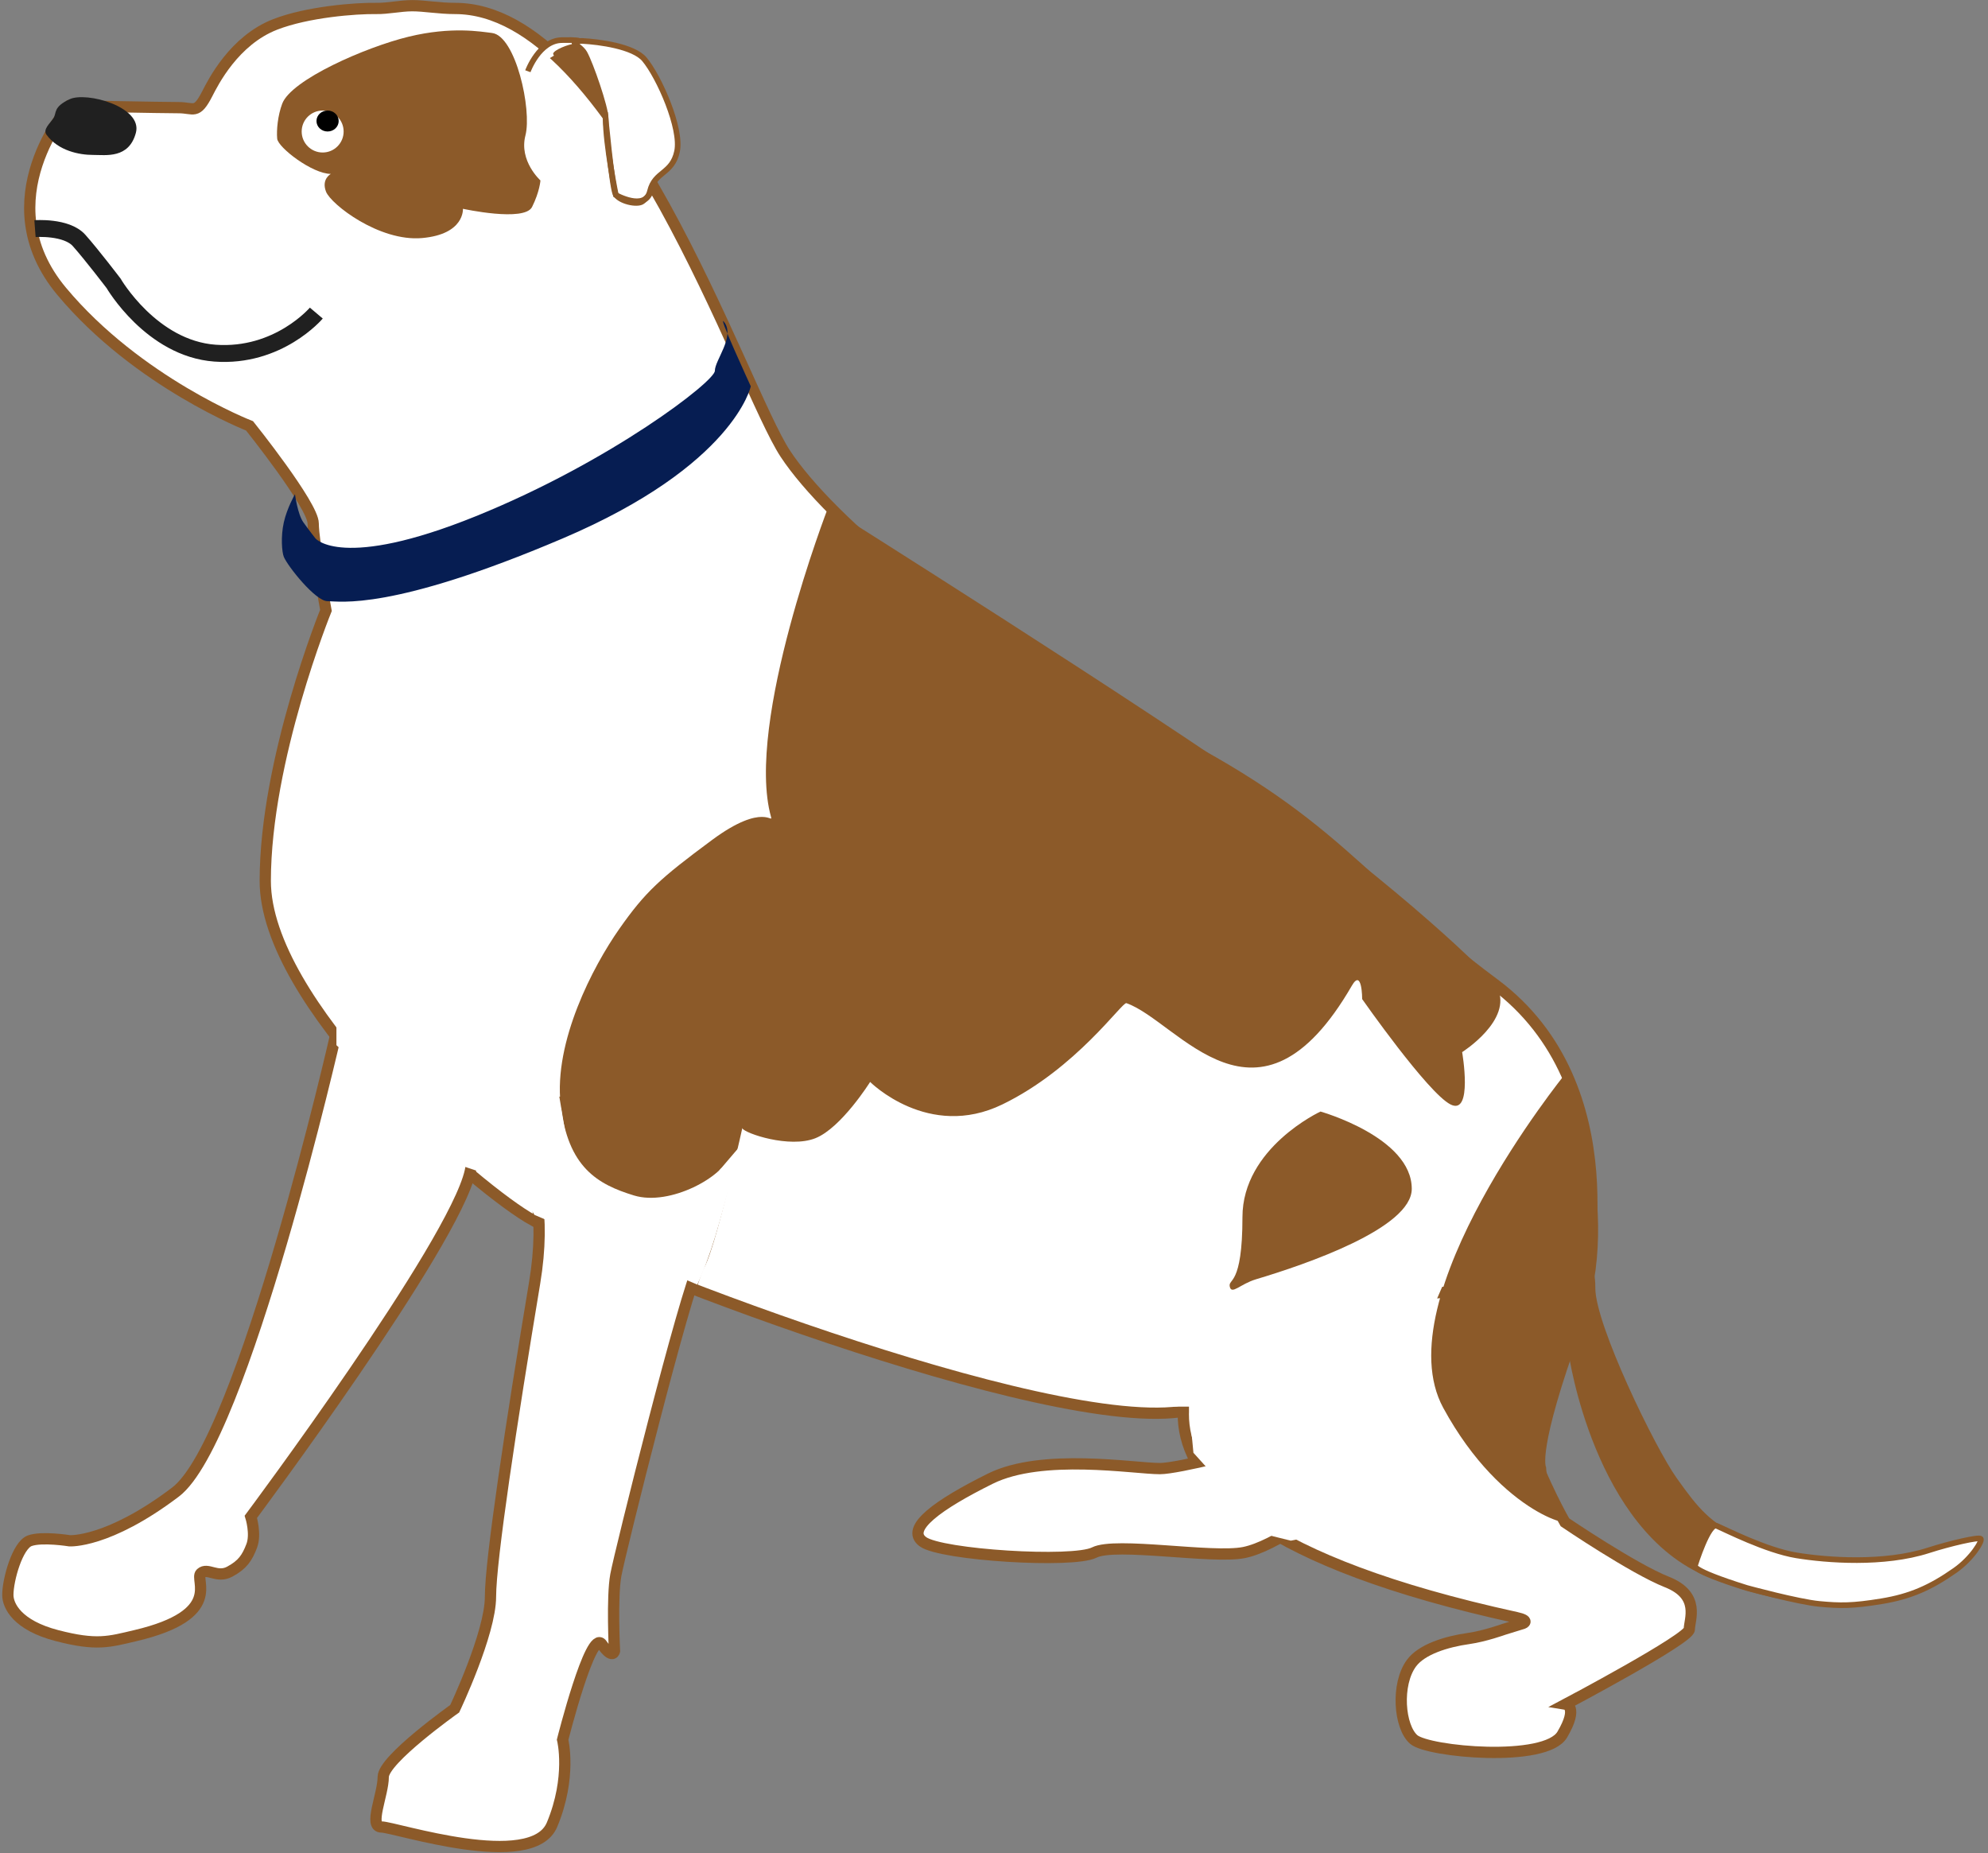 <?xml version="1.0" encoding="UTF-8"?>
<svg width="353px" height="329px" viewBox="0 0 353 329" version="1.1" xmlns="http://www.w3.org/2000/svg" xmlns:xlink="http://www.w3.org/1999/xlink">
    <rect x="0" y="0" width="353" height="329" fill="#808080" stroke="none"/>
    <!-- Generator: Sketch 45.2 (43514) - http://www.bohemiancoding.com/sketch -->
    <title>Horatio</title>
    <desc>Created with Sketch.</desc>
    <defs></defs>
    <g id="Page-1" stroke="none" stroke-width="1" fill="none" fill-rule="evenodd">
        <g id="Artboard-4" transform="translate(-1770, -302)">
            <g id="Horatio" transform="translate(1771, 303)">
                <path d="M56.877,107.375 C56.877,107.375 46.101,133.846 46.101,155.41 C46.101,176.974 81.569,208.304 92.71,215.113 C103.852,221.921 185.553,254.038 209.693,249.474 C233.833,244.91 280.145,226.955 280.145,226.955 C280.145,226.955 288.9,191.953 264.305,173.681 C239.71,155.41 236.205,144.704 203.317,128.417 C170.429,112.129 146.188,91.314 138.44,79.546 C130.692,67.778 108.546,0.502 79.812,0.502 C76.963,0.502 74.282,0.004 72.184,0.012 C70.086,0.02 67.834,0.536 65.831,0.502 C62.169,0.441 53.604,1.105 47.871,3.332 C40.532,6.181 36.811,13.679 35.808,15.635 C33.875,19.402 33.458,18.114 30.714,18.114 C27.971,18.114 11.327,17.791 11.327,17.791 C11.327,17.791 -3.565,34.528 9.942,50.713 C23.449,66.898 43.314,74.611 43.314,74.611 C43.314,74.611 54.614,88.721 54.614,91.938 C54.614,95.155 56.877,107.375 56.877,107.375 Z" id="Path-62" stroke="#8C5A29" stroke-width="2" fill="#FFFFFF"></path>
                <path d="M217.949,232.716 C217.949,232.716 177.932,266.455 268.239,286.197 C270.749,286.746 269.443,287.231 269.443,287.231 L266.046,288.279 C266.046,288.279 262.614,289.513 259.82,289.905 C255.745,290.477 251.433,291.852 249.637,294.279 C246.851,298.043 247.455,305.638 250.042,307.853 C252.63,310.068 273.45,311.984 276.403,306.973 C279.355,301.961 277.021,301.581 277.021,301.581 C277.021,301.581 298.966,289.969 298.966,288.279 C298.966,286.589 301.025,282.273 295.005,279.887 C288.985,277.502 276.878,269.281 276.878,269.281 C276.878,269.281 260.868,241.613 271.046,232.258 C281.224,222.904 217.949,232.716 217.949,232.716 Z" id="Path-67" stroke="#8C5A29" stroke-width="2" fill="#FFFFFF"></path>
                <path d="M276.912,189.698 C276.912,189.698 287.851,212.789 279.835,234.775 C271.818,256.761 273.532,259.514 273.532,259.514 C273.532,259.514 273.804,266.833 276.819,268.734 C279.835,270.636 265.879,268.446 255.275,248.969 C244.671,229.492 276.912,189.698 276.912,189.698 Z" id="Path-65" fill="#8C5A29"></path>
                <path d="M217.365,227.442 C217.694,228.941 219.217,226.971 222.034,226.13 C230.984,223.457 249.68,217.04 249.68,210.073 C249.68,200.912 233.474,196.353 233.474,196.353 C233.474,196.353 219.617,202.768 219.617,215.105 C219.617,227.442 217.036,225.943 217.365,227.442 Z" id="Path-64" fill="#8C5A29"></path>
                <path d="M52.87,91.743 C53.896,93.179 55.013,94.591 55.013,94.591 C55.013,94.591 59.641,100.306 83.539,90.635 C107.437,80.964 125.935,66.711 125.935,64.838 C125.935,62.964 129.435,58.902 127.685,56.32 C125.935,53.737 132.315,67.586 132.315,67.586 C132.315,67.586 129.367,81.633 98.897,94.605 C68.426,107.578 59.292,105.738 57.152,105.738 C55.013,105.738 50.077,99.525 49.396,97.867 C49.06,97.05 48.826,94.286 49.396,91.743 C49.966,89.201 51.379,86.741 51.379,86.741 C51.379,86.741 51.844,90.308 52.87,91.743 Z" id="Path-66" fill="#061D52"></path>
                <path d="M224.022,255.294 C221.754,256.299 208.144,259.745 204.962,259.745 C200.35,259.745 184.082,256.954 174.849,261.536 C165.617,266.118 159.649,270.376 162.892,272.737 C166.135,275.099 189.528,276.56 193.308,274.649 C197.089,272.737 214.275,275.782 219.894,274.649 C225.512,273.516 233.764,266.965 233.764,266.965 C233.764,266.965 228.626,267.338 228.626,261.536 C228.626,255.734 226.29,254.29 224.022,255.294 Z" id="Path-68" stroke="#8C5A29" stroke-width="2" fill="#FFFFFF"></path>
                <path d="M58.658,182.549 C58.658,182.549 42.184,254.802 30.164,263.912 C18.144,273.022 11.351,272.561 11.351,272.561 C11.351,272.561 6.425,271.765 4.271,272.561 C2.116,273.356 0.392,279.461 0.392,282.181 C0.392,284.088 2.049,287.566 9.114,289.398 C16.179,291.231 18.341,290.507 23.053,289.398 C38.81,285.692 33.458,279.445 34.664,278.342 C35.869,277.239 37.509,279.273 39.796,278.042 C42.082,276.812 42.879,275.592 43.691,273.482 C44.503,271.372 43.542,268.307 43.542,268.307 C43.542,268.307 79.568,220.049 82.511,206.931 C85.453,193.814 58.658,182.549 58.658,182.549 Z" id="Path-69" stroke="#8C5A29" stroke-width="2" fill="#FFFFFF"></path>
                <path d="M84.876,195.459 C84.876,195.459 98.062,201.973 93.933,226.764 C89.805,251.554 86.093,275.981 86.093,282.5 C86.093,289.019 79.738,302.383 79.738,302.383 C79.738,302.383 67.049,311.373 67.049,314.491 C67.049,317.609 64.362,323.377 66.733,323.377 C69.103,323.377 93.481,331.454 97.021,322.972 C100.561,314.491 98.904,307.882 98.904,307.882 C98.904,307.882 103.889,288.111 105.858,290.924 C107.827,293.737 108.113,292.135 108.113,292.135 C108.113,292.135 107.624,282.61 108.351,278.645 C109.077,274.679 120.684,228.147 123.141,223.63 C125.598,219.114 131.21,192.871 131.21,192.871 L84.876,195.459 Z" id="Path-70" stroke="#8C5A29" stroke-width="2" fill="#FFFFFF"></path>
                <path d="M146.049,89.096 C146.049,89.096 131.271,127.278 135.898,144.008 C136.293,145.438 134.682,141.291 125.43,148.139 C116.178,154.988 113.563,157.362 108.936,163.966 C104.31,170.57 97.304,183.922 98.552,195.089 C99.8,206.256 105.118,209.281 111.564,211.25 C118.01,213.218 127.613,207.798 128.455,204.221 C129.298,200.644 129.627,197.145 130.788,199.318 C131.278,200.236 139.189,202.92 143.795,201.084 C148.4,199.248 153.505,191.096 153.505,191.096 C153.505,191.096 163.844,201.467 176.985,195.089 C190.126,188.712 198.263,176.846 199.014,177.108 C208.229,180.321 222.309,202.929 239.047,173.999 C240.875,170.841 240.875,176.388 240.875,176.388 C240.875,176.388 252.514,193.031 256.557,195.089 C260.599,197.148 258.627,185.802 258.627,185.802 C258.627,185.802 267.648,180.105 264.893,174.387 C263.818,172.155 246.675,155.998 224.718,140.392 C202.761,124.786 146.049,89.096 146.049,89.096 Z" id="Path-63" fill="#8C5A29"></path>
                <path d="M57.753,29.876 C57.753,29.876 56.02,30.78 56.887,33.025 C57.753,35.27 66.337,41.936 73.942,41.266 C81.547,40.595 81.2,36.071 81.2,36.071 C81.2,36.071 92.12,38.462 93.477,35.744 C94.835,33.025 94.964,31.036 94.964,31.036 C94.964,31.036 91.121,27.583 92.299,23.046 C93.477,18.508 90.576,5.343 86.351,4.853 C84.431,4.63 79.202,3.663 71.573,5.513 C63.944,7.362 50.705,13.157 49.111,17.41 C48.324,19.512 48.078,22.09 48.22,23.631 C48.362,25.171 54.432,29.876 57.753,29.876 Z" id="Path-71" fill="#8C5A29"></path>
                <ellipse id="Oval" fill="#FFFFFF" cx="56.292" cy="22.352" rx="3.725" ry="3.725"></ellipse>
                <ellipse id="Oval-2" fill="#000000" cx="57.167" cy="20.486" rx="1.971" ry="1.86"></ellipse>
                <path d="M11.347,16.622 C14.323,15.213 24.37,17.964 23.127,22.586 C21.884,27.207 17.826,26.506 15.481,26.506 C13.135,26.506 9.366,25.807 7.263,22.928 C6.56,21.966 7.886,20.912 8.494,19.976 C9.101,19.041 8.372,18.032 11.347,16.622 Z" id="Path-72" fill="#202020"></path>
                <path d="M5.212,39.595 C5.212,39.595 10.793,39.17 13.04,41.688 C15.287,44.207 19.168,49.305 19.168,49.305 C19.168,49.305 25.886,60.876 37.169,61.701 C48.451,62.526 55.166,54.587 55.166,54.587" id="Path-73" stroke="#202020" stroke-width="3"></path>
                <path d="M92.728,11.648 C92.728,11.648 94.743,6.12 98.828,6.12 C99.525,6.12 101.274,6.048 101.895,6.269 C101.962,6.293 101.739,6.305 101.491,6.396 C101.242,6.487 100.947,6.665 100.98,6.717 C101.043,6.821 102.301,7.568 102.78,8.412 C103.849,10.293 106.545,18.102 106.545,19.977 C106.545,24.777 108.351,33.624 108.351,33.624 C108.351,33.624 113.561,36.526 114.41,32.957 C115.259,29.387 118.362,29.934 119.219,25.881 C120.076,21.829 116.044,12.663 113.429,9.534 C111.492,7.216 105.374,6.43 102.441,6.269 C101.414,6.213 100.98,6.717 100.98,6.717" id="Path-74" stroke="#8C5A29" fill="#FFFFFF"></path>
                <path d="M97.217,8.561 C97.217,7.908 100.058,6.783 101.023,6.783 C101.988,6.783 103.493,9.394 104.266,11.162 C105.039,12.93 106.861,18.54 106.513,18.928 C106.166,19.317 102.994,14.99 102.994,14.99 C102.994,14.99 97.217,9.214 97.217,8.561 Z" id="Path-75" fill="#8C5A29"></path>
                <path d="M106.428,18.943 C106.428,18.943 107.651,32.082 108.277,33.406 C108.903,34.731 112.242,35.488 113.117,34.731 C113.991,33.974 114.283,34.051 114.907,31.904" id="Path-76" stroke="#8C5A29"></path>
                <g id="Group" transform="translate(277.323, 225.175)">
                    <path d="M0.225,14.205 C0.225,14.205 4.694,45.638 25.006,53.823 C45.317,62.009 63.371,59.912 72.572,48.673 C73.121,48.002 73.625,46.442 73.121,46.975 C72.617,47.508 57.168,50.954 51.877,50.954 C43.595,50.954 37.361,49.702 31.341,46.975 C25.32,44.248 23.259,41.672 19.393,36.247 C15.527,30.821 4.95,9.021 4.95,2.52 C4.95,-7.169 0.225,14.205 0.225,14.205 Z" id="Path-77" fill="#8C5A29"></path>
                    <path d="M22.659,51.736 C22.659,51.736 25.043,44.112 26.499,44.731 C27.956,45.349 35.278,49.091 40.638,49.972 C45.998,50.852 56.183,51.642 64.116,49.085 C67.901,47.865 73.023,46.678 73.38,47.031 C73.738,47.384 71.859,50.512 68.834,52.636 C64.462,55.707 60.863,57.296 55.737,58.131 C50.612,58.966 48.447,58.949 44.71,58.595 C40.974,58.242 31.958,55.798 31.818,55.754 C21.32,52.467 22.659,51.736 22.659,51.736 Z" id="Path-78" stroke="#8C5A29" fill="#FFFFFF"></path>
                </g>
                <polygon id="Path-79" stroke="#FFFFFF" fill="#FFFFFF" points="228.212 272.03 224.332 271.068 211.393 256.724 210.59 248.249 207 248.249 216.362 230.339 254.817 226.817 235.952 270.484"></polygon>
                <polygon id="Path-100" stroke="#FFFFFF" fill="#FFFFFF" points="59.239 180.879 59.239 184.352 81.627 205.663 84.942 206.771 84.038 190.347"></polygon>
                <path d="M122.812,227.079 L93.896,214.694 L80.492,193.007 L98.16,192.754 L101.055,210.157 L120.381,217.775 L126.818,206.69 L130.317,202.595 C128.529,209.679 127.101,214.962 126.033,218.445 C124.966,221.928 123.892,224.806 122.812,227.079 Z" id="Path-93" fill="#FFFFFF"></path>
            </g>
        </g>
    </g>
</svg>